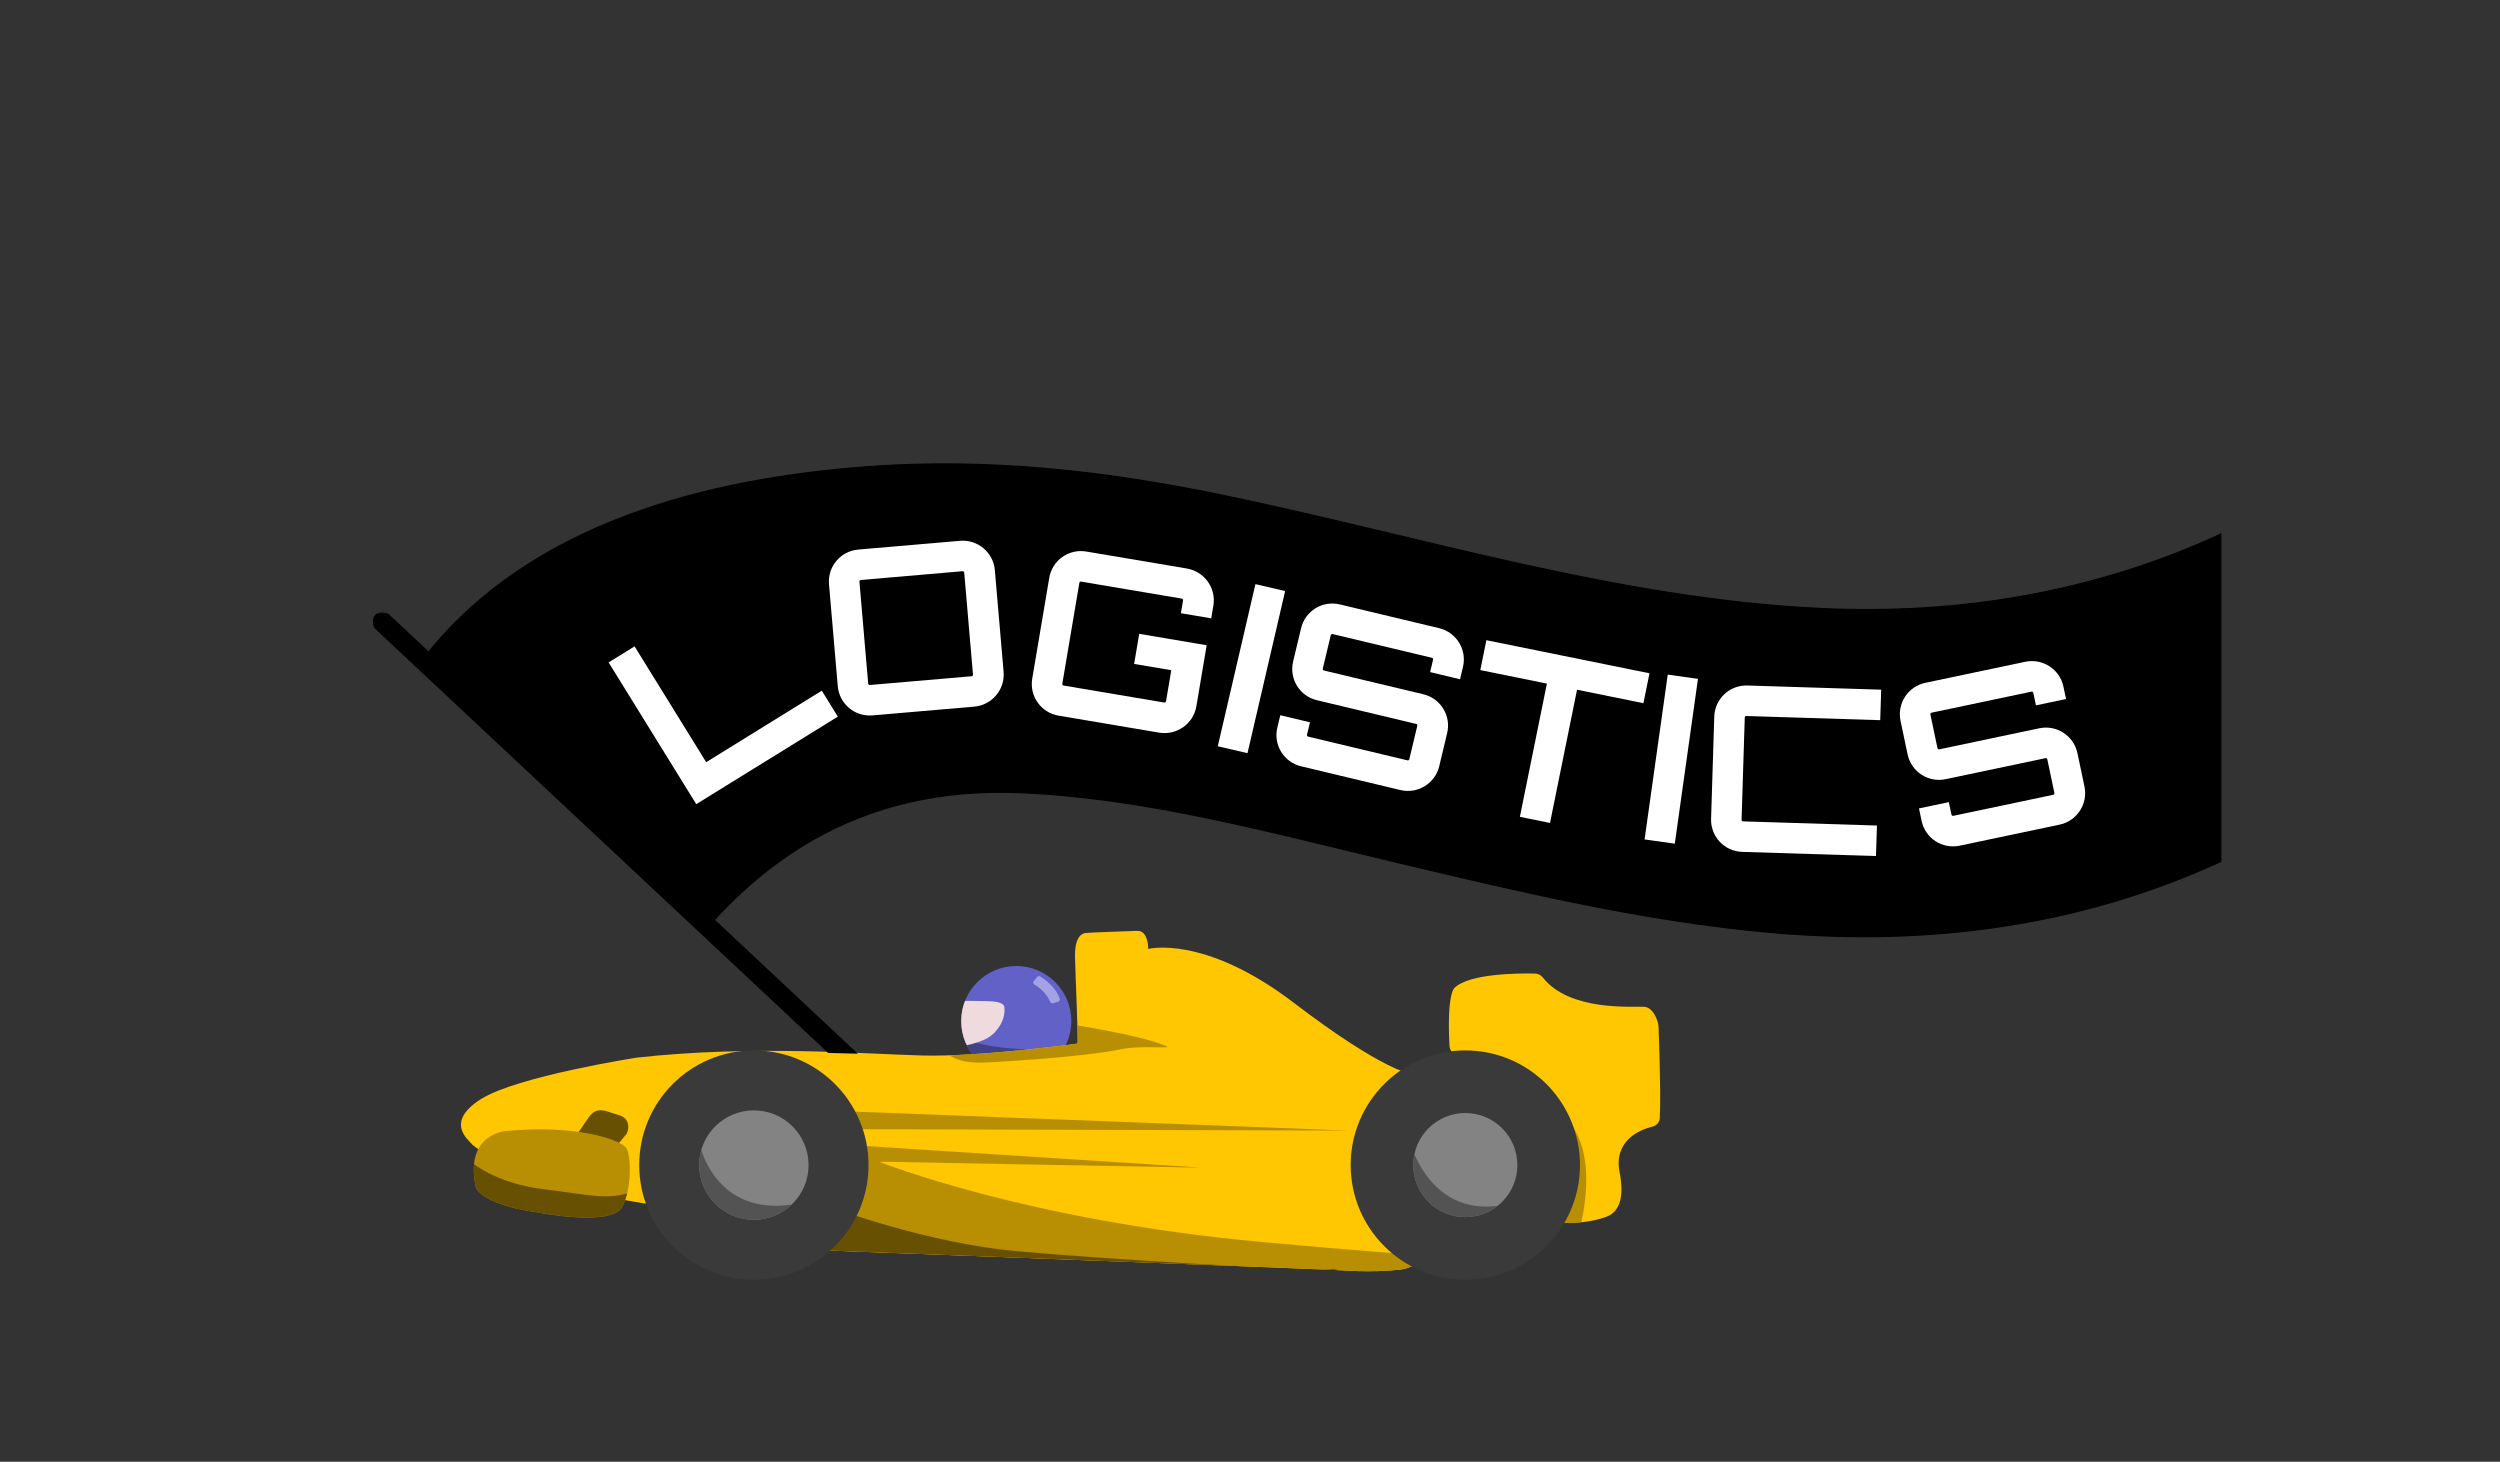<?xml version="1.0" encoding="UTF-8"?>
<svg xmlns="http://www.w3.org/2000/svg" xmlns:xlink="http://www.w3.org/1999/xlink" viewBox="0 0 2162.87 1264.6">
  <rect x="0" y="0" width="2162.87" height="1264.6" fill="#333333" stroke="none"/>
  <defs>
    <style>
      .cls-1 {
        clip-path: url(#clippath-6);
      }

      .cls-2 {
        fill: #6161c8;
      }

      .cls-3 {
        fill: #838383;
      }

      .cls-4 {
        clip-path: url(#clippath-4);
      }

      .cls-5 {
        fill: #fff;
      }

      .cls-6 {
        fill: #535353;
      }

      .cls-7 {
        fill: none;
      }

      .cls-8 {
        stroke: #000;
        stroke-miterlimit: 10;
      }

      .cls-9 {
        fill: #ffc602;
      }

      .cls-10 {
        clip-path: url(#clippath-1);
      }

      .cls-11 {
        fill: #a2a2e4;
      }

      .cls-12 {
        fill: #b88f02;
      }

      .cls-13 {
        fill: #414186;
      }

      .cls-14 {
        clip-path: url(#clippath-5);
      }

      .cls-15 {
        fill: #3a3a3a;
      }

      .cls-16 {
        fill: #675001;
      }

      .cls-17 {
        clip-path: url(#clippath-3);
      }

      .cls-18 {
        clip-path: url(#clippath-2);
      }

      .cls-19 {
        fill: #efdadd;
      }

      .cls-20 {
        clip-path: url(#clippath);
      }
    </style>
    <clipPath id="clippath">
      <circle class="cls-7" cx="879.22" cy="883.39" r="47.65"/>
    </clipPath>
    <clipPath id="clippath-1">
      <circle class="cls-7" cx="879.22" cy="883.39" r="47.65"/>
    </clipPath>
    <clipPath id="clippath-2">
      <path class="cls-7" d="M550.75,915.04s-103.63,16.13-134.72,35.88c-31.09,19.76-11,34.81-8.81,37.81,4.86,6.33,50.34,37.06,151.09,52.5,100.75,15.44,146.2,40.19,146.2,40.19,0,0,442.53,16.58,463.31,17.92,20.78,1.34,43.97-.54,47.82-1.69s115.82-44.12,136.96-39.94c0,0,18.82,1.72,37.24-5.07,18.42-6.78,12.18-34.12,11-40.64-1.12-6.21-2.92-29.3,29.17-37.42,3.35-.85,5.75-3.8,5.95-7.25.51-8.62.77-29.31-1.05-79-.04-1.14-.21-2.27-.52-3.37-1.17-4.1-4.67-13.57-12.19-13.98-9.28-.51-64.36,4.28-87.47-25.36-1.63-2.09-4.13-3.3-6.78-3.36-14.04-.31-56.89-.15-69.71,12.48,0,0-6.71,5.09-4.21,50.28.05.98.28,1.94.68,2.83,1.1,2.42,4.04,7.11,11.73,12.65,11.3,8.15-45.83,8.49-45.83,8.49,0,0-23.97-2.39-101.39-61.51-77.42-59.12-125.87-46.52-125.87-46.52,0,0,.39-15.74-9.32-15.65,0,0-42.6,1.46-45.05,1.87-2.45.41-9.35,2.53-8.96,20.75.38,18.21,3.07,74.7,2.13,74.91-.94.21-84.4,11.65-134.47,10.31-50.06-1.34-147.04-9.29-246.97,1.88Z"/>
    </clipPath>
    <clipPath id="clippath-3">
      <path class="cls-7" d="M550.75,915.04s-103.63,16.13-134.72,35.88c-31.09,19.76-11,34.81-8.81,37.81,4.86,6.33,50.34,37.06,151.09,52.5,100.75,15.44,146.2,40.19,146.2,40.19,0,0,442.53,16.58,463.31,17.92,20.78,1.34,43.97-.54,47.82-1.69s115.82-44.12,136.96-39.94c0,0,18.82,1.72,37.24-5.07,18.42-6.78,12.18-34.12,11-40.64-1.12-6.21-2.92-29.3,29.17-37.42,3.35-.85,5.75-3.8,5.95-7.25.51-8.62.77-29.31-1.05-79-.04-1.14-.21-2.27-.52-3.37-1.17-4.1-4.67-13.57-12.19-13.98-9.28-.51-64.36,4.28-87.47-25.36-1.63-2.09-4.13-3.3-6.78-3.36-14.04-.31-56.89-.15-69.71,12.48,0,0-6.71,5.09-4.21,50.28.05.98.28,1.94.68,2.83,1.1,2.42,4.04,7.11,11.73,12.65,11.3,8.15-45.83,8.49-45.83,8.49,0,0-23.97-2.39-101.39-61.51-77.42-59.12-125.87-46.52-125.87-46.52,0,0,.39-15.74-9.32-15.65,0,0-42.6,1.46-45.05,1.87-2.45.41-9.35,2.53-8.96,20.75.38,18.21,3.07,74.7,2.13,74.91-.94.21-84.4,11.65-134.47,10.31-50.06-1.34-147.04-9.29-246.97,1.88Z"/>
    </clipPath>
    <clipPath id="clippath-4">
      <path class="cls-7" d="M438.2,978.46s-36.99,2.05-26.42,48.93c0,0,4.08,14.44,52.69,21.45,0,0,64.45,12.82,73.77-4.66,9.32-17.48,7.27-47.22,3.38-51.39-7.27-7.78-45.11-19.9-103.42-14.33Z"/>
    </clipPath>
    <clipPath id="clippath-5">
      <circle class="cls-7" cx="652.21" cy="1007.96" r="47.32"/>
    </clipPath>
    <clipPath id="clippath-6">
      <circle class="cls-7" cx="1267.72" cy="1007.96" r="45.03"/>
    </clipPath>
  </defs>
  <g id="helmet">
    <circle class="cls-2" cx="879.22" cy="883.39" r="47.65"/>
  </g>
  <g id="Layer_18" data-name="Layer 18">
    <g class="cls-20">
      <path class="cls-13" d="M829.58,895.58s13.32,12.88,76.64,12.63l-78.99,18.78,2.35-31.4Z"/>
    </g>
  </g>
  <g id="helmet_visor" data-name="helmet visor">
    <g class="cls-10">
      <path class="cls-19" d="M825.48,865.97s29.62-.42,36.43.78c6.39,1.12,6.91,3.97,6.91,3.97,0,0,1.73,8.12-3.97,16.92s-11.57,12.95-30.73,17.18-26.42-21.24-26.42-21.24l17.78-17.61Z"/>
    </g>
  </g>
  <g id="helmet_shine" data-name="helmet shine">
    <path class="cls-11" d="M894.36,848.74l2.96-3.55c.64-.76,1.73-.95,2.58-.43,3.77,2.32,13.59,9.16,16.93,19.32.35,1.06-.27,2.2-1.34,2.52l-4.42,1.33c-.98.3-2.02-.2-2.42-1.14-1.29-3.05-4.94-9.66-13.78-15.06-1.05-.64-1.29-2.05-.51-2.99Z"/>
  </g>
  <g id="body">
    <path class="cls-9" d="M1434.41,884.97c-1.17-4.1-4.67-13.57-12.19-13.98-9.28-.51-64.36,4.28-87.47-25.36-1.63-2.09-4.13-3.3-6.78-3.36-14.04-.31-56.89-.15-69.71,12.48,0,0-6.71,5.09-4.21,50.28.05.98.28,1.94.68,2.83,1.1,2.42,4.04,7.11,11.73,12.65,11.3,8.15-45.83,8.49-45.83,8.49,0,0-23.97-2.39-101.39-61.51-77.42-59.12-125.87-46.52-125.87-46.52,0,0,.39-15.74-9.32-15.65,0,0-42.6,1.46-45.05,1.87-2.45.41-9.35,2.53-8.96,20.75s3.07,74.7,2.13,74.91c-.94.21-84.4,11.65-134.47,10.31-50.06-1.34-147.04-9.29-246.97,1.88,0,0-103.63,16.13-134.72,35.88s-11,34.81-8.81,37.81c4.86,6.33,50.34,37.06,151.09,52.5,100.75,15.44,146.2,40.19,146.2,40.19,0,0,442.53,16.58,463.31,17.92,20.78,1.34,43.97-.54,47.82-1.69,3.85-1.15,115.82-44.12,136.96-39.94,0,0,18.82,1.72,37.24-5.07,18.42-6.78,12.18-34.12,11-40.64-1.12-6.21-2.92-29.3,29.17-37.42,3.35-.85,5.75-3.8,5.95-7.25.51-8.62.77-29.31-1.05-79-.04-1.14-.21-2.27-.52-3.37Z"/>
  </g>
  <g id="shadows">
    <g class="cls-18">
      <g>
        <path class="cls-12" d="M734.25,961.54l432.28,16.58-421.75-1.19,3.24,14.5,291.95,18.79-279.47-5.18s126.92,51,331.79,69.52c159.48,14.42,154.87,11.66,154.87,11.66l-127.8,64.96s-432.65-37.47-433.68-37.47,48.58-152.17,48.58-152.17Z"/>
        <path class="cls-12" d="M918.15,884.96s66.69,9.67,90.78,20.03c6.89,2.96-21.5-1.21-40.49,3.02s-72.52,8.81-95.05,10.01-41.35,4.58-56.29-8.12,101.05-24.95,101.05-24.95Z"/>
        <path class="cls-12" d="M1357.36,971.12s29.14,25.12,6.17,104.76l-20.94-6.47,14.76-98.28Z"/>
      </g>
    </g>
  </g>
  <g id="dark_shadows" data-name="dark shadows">
    <g class="cls-17">
      <path class="cls-16" d="M724.04,1046.19s79.42,29.35,155.4,36.26,245.18,16.92,273.5,15.54-21.06,98.42-21.06,98.42l-544.23-66.65,87.71-100.49,48.69,16.92Z"/>
    </g>
  </g>
  <g id="Layer_9" data-name="Layer 9">
    <path class="cls-16" d="M509.06,1021.38l-9.71-4.73c-5.93-2.89-14.92-12.05-12.03-17.98l21.13-30.71c3.95-5.96,7.71-8.65,15.3-6.93l14.07,4.51c5.93,2.89,7.2,9.47,4.31,15.4l-25.67,30.89c-2.89,5.93-1.47,12.44-7.4,9.55Z"/>
  </g>
  <g id="Layer_8" data-name="Layer 8">
    <path class="cls-12" d="M438.2,978.46s-36.99,2.05-26.42,48.93c0,0,4.08,14.44,52.69,21.45,0,0,64.45,12.82,73.77-4.66,9.32-17.48,7.27-47.22,3.38-51.39-7.27-7.78-45.11-19.9-103.42-14.33Z"/>
  </g>
  <g id="Layer_10" data-name="Layer 10">
    <g class="cls-4">
      <path class="cls-16" d="M406.77,1004.53c.69.69,21.24,19.17,63.71,24.35s54.73,9.84,78.39,1.73c23.65-8.12-9.5,45.58-9.5,45.58l-146.24-18.65,13.64-53.01Z"/>
    </g>
  </g>
  <g id="tire_base" data-name="tire base">
    <circle class="cls-15" cx="1267.72" cy="1007.96" r="99.19"/>
    <circle class="cls-15" cx="652.21" cy="1007.96" r="99.19"/>
  </g>
  <g id="tire_center" data-name="tire center">
    <circle class="cls-3" cx="652.21" cy="1007.96" r="47.32"/>
    <circle class="cls-3" cx="1267.72" cy="1007.96" r="45.03"/>
  </g>
  <g id="tire_shadow" data-name="tire shadow">
    <g class="cls-14">
      <path class="cls-6" d="M606.71,994.65s14.24,57.15,78.73,47.41l-33.15,40.82-90.13-50.83,44.55-37.4Z"/>
    </g>
    <g class="cls-1">
      <path class="cls-6" d="M1220.83,990.76s17.57,64.44,81.45,51.41l-35.44,41.75-92.68-45.08,46.67-48.08Z"/>
    </g>
  </g>
  <g id="flag_pole" data-name="flag pole">
    <path d="M716.43,910.93l25.69.67-406.03-380.54s-7.3-3.01-11.34.87-1.06,11.26-1.06,11.26l392.75,367.74Z"/>
  </g>
  <g id="new_flag" data-name="new flag">
    <path class="cls-8" d="M1921.3,745.33c-122.8,56.52-254.39,73.29-388.33,61.51-111.27-9.79-220.26-35.98-328.69-61.74-105.53-25.07-214.01-55.08-322.91-59.34-110.08-4.31-198.86,35.52-271.03,118.69-73.2-86.75-175.97-145.01-240.52-239.12,90.98-113.23,242.35-151.44,381.34-161.63,104.72-7.68,206.58,3.84,308.93,25.2,170.82,35.64,339.64,89.18,515,97.5,119.73,5.68,237.12-13.89,346.22-64.37,0,94.43,0,188.87,0,283.3Z"/>
  </g>
  <g id="new_text" data-name="new text">
    <g>
      <path class="cls-7" d="M1886.7,673.71c-122.8,56.52-254.39,73.29-388.33,61.51-111.27-9.79-220.26-35.98-328.69-61.74-105.53-25.07-214.01-55.08-322.91-59.34-110.08-4.31-198.86,35.52-271.03,118.69"/>
      <path class="cls-5" d="M526.55,573.08l22.45-13.88,61.95,100.19,100.02-61.85,13.88,22.45-122.48,75.73-75.83-122.65Z"/>
      <path class="cls-5" d="M830.6,467.88c15.14-1.3,28.76,9.97,30.08,25.31l7.58,88.07c1.32,15.34-10.17,28.78-25.31,30.08l-88.08,7.58c-15.34,1.32-28.76-9.97-30.08-25.31l-7.58-88.07c-1.32-15.34,9.97-28.76,25.31-30.08l88.08-7.58ZM840.69,585.05c.6-.05,1.14-.7,1.08-1.5l-7.58-88.08c-.07-.8-.72-1.34-1.32-1.29l-88.07,7.58c-.8.07-1.34.72-1.27,1.51l7.58,88.08c.07.8.72,1.34,1.52,1.27l88.07-7.58Z"/>
      <path class="cls-5" d="M1047.88,534.96l-26.23-4.43,1.87-11.04c.13-.79-.36-1.48-1.15-1.61l-86.97-14.69c-.79-.13-1.48.36-1.61,1.15l-14.72,87.16c-.13.79.36,1.48,1.15,1.61l86.97,14.69c.79.13,1.48-.36,1.61-1.15l4.53-26.82-32.14-5.43,4.4-26.03,58.37,9.86-8.93,52.85c-2.57,15.18-17.05,25.31-32.24,22.75l-86.97-14.69c-15.19-2.56-25.35-16.86-22.78-32.04l14.72-87.16c2.56-15.18,16.86-25.35,32.04-22.78l86.97,14.69c15.18,2.56,25.54,16.89,22.98,32.07l-1.87,11.04Z"/>
      <path class="cls-5" d="M1086.13,505.37l25.71,5.97-32.57,140.26-25.71-5.97,32.57-140.26Z"/>
      <path class="cls-5" d="M1263.12,587.65l-25.87-6.18,2.56-10.7c.19-.78-.26-1.5-.84-1.64l-85.98-20.55c-.78-.19-1.5.26-1.69,1.04l-6.88,28.79c-.19.78.26,1.5,1.04,1.69l85.98,20.55c14.78,3.53,24.16,18.52,20.58,33.5l-6.88,28.79c-3.58,14.98-18.72,24.11-33.5,20.58l-85.98-20.55c-14.98-3.58-24.16-18.52-20.58-33.5l2.56-10.7,25.68,6.14-2.56,10.7c-.19.78.26,1.5,1.04,1.69l85.98,20.55c.58.14,1.31-.3,1.49-1.08l6.88-28.79c.19-.78-.26-1.5-.84-1.64l-85.98-20.55c-14.98-3.58-24.16-18.52-20.58-33.5l6.88-28.79c3.58-14.98,18.52-24.16,33.5-20.58l85.98,20.55c14.78,3.53,24.16,18.52,20.58,33.5l-2.56,10.7Z"/>
      <path class="cls-5" d="M1427.05,582.5l-5.25,25.87-57.43-11.66-23.39,115.25-26.07-5.29,23.39-115.25-57.62-11.69,5.25-25.87,141.12,28.64Z"/>
      <path class="cls-5" d="M1442.85,583.63l26.14,3.68-20.05,142.6-26.14-3.68,20.05-142.6Z"/>
      <path class="cls-5" d="M1510.92,619.45c-.8-.02-1.42.56-1.44,1.36l-2.76,88.36c-.02.8.56,1.42,1.36,1.44l115.75,3.61-.82,26.39-115.75-3.61c-15.39-.48-27.4-13.26-26.92-28.65l2.76-88.36c.48-15.39,13.26-27.4,28.65-26.92l115.75,3.61-.82,26.39-115.75-3.61Z"/>
      <path class="cls-5" d="M1787.43,604.75l-26.03,5.48-2.27-10.76c-.17-.78-.88-1.25-1.46-1.12l-86.5,18.21c-.78.17-1.25.88-1.08,1.66l6.1,28.97c.17.78.88,1.25,1.66,1.08l86.5-18.21c14.87-3.13,29.76,6.41,32.93,21.48l6.1,28.96c3.17,15.07-6.6,29.8-21.48,32.93l-86.5,18.21c-15.07,3.17-29.76-6.41-32.93-21.48l-2.27-10.76,25.83-5.44,2.27,10.76c.17.78.88,1.25,1.66,1.08l86.5-18.21c.59-.12,1.05-.83.89-1.62l-6.1-28.96c-.16-.78-.88-1.25-1.46-1.12l-86.5,18.21c-15.07,3.17-29.76-6.41-32.93-21.48l-6.1-28.96c-3.17-15.07,6.41-29.76,21.48-32.93l86.5-18.21c14.87-3.13,29.76,6.41,32.93,21.48l2.27,10.76Z"/>
    </g>
    <rect class="cls-7" x="2159.76" y="915.42" width="3.11" height="0"/>
  </g>
</svg>